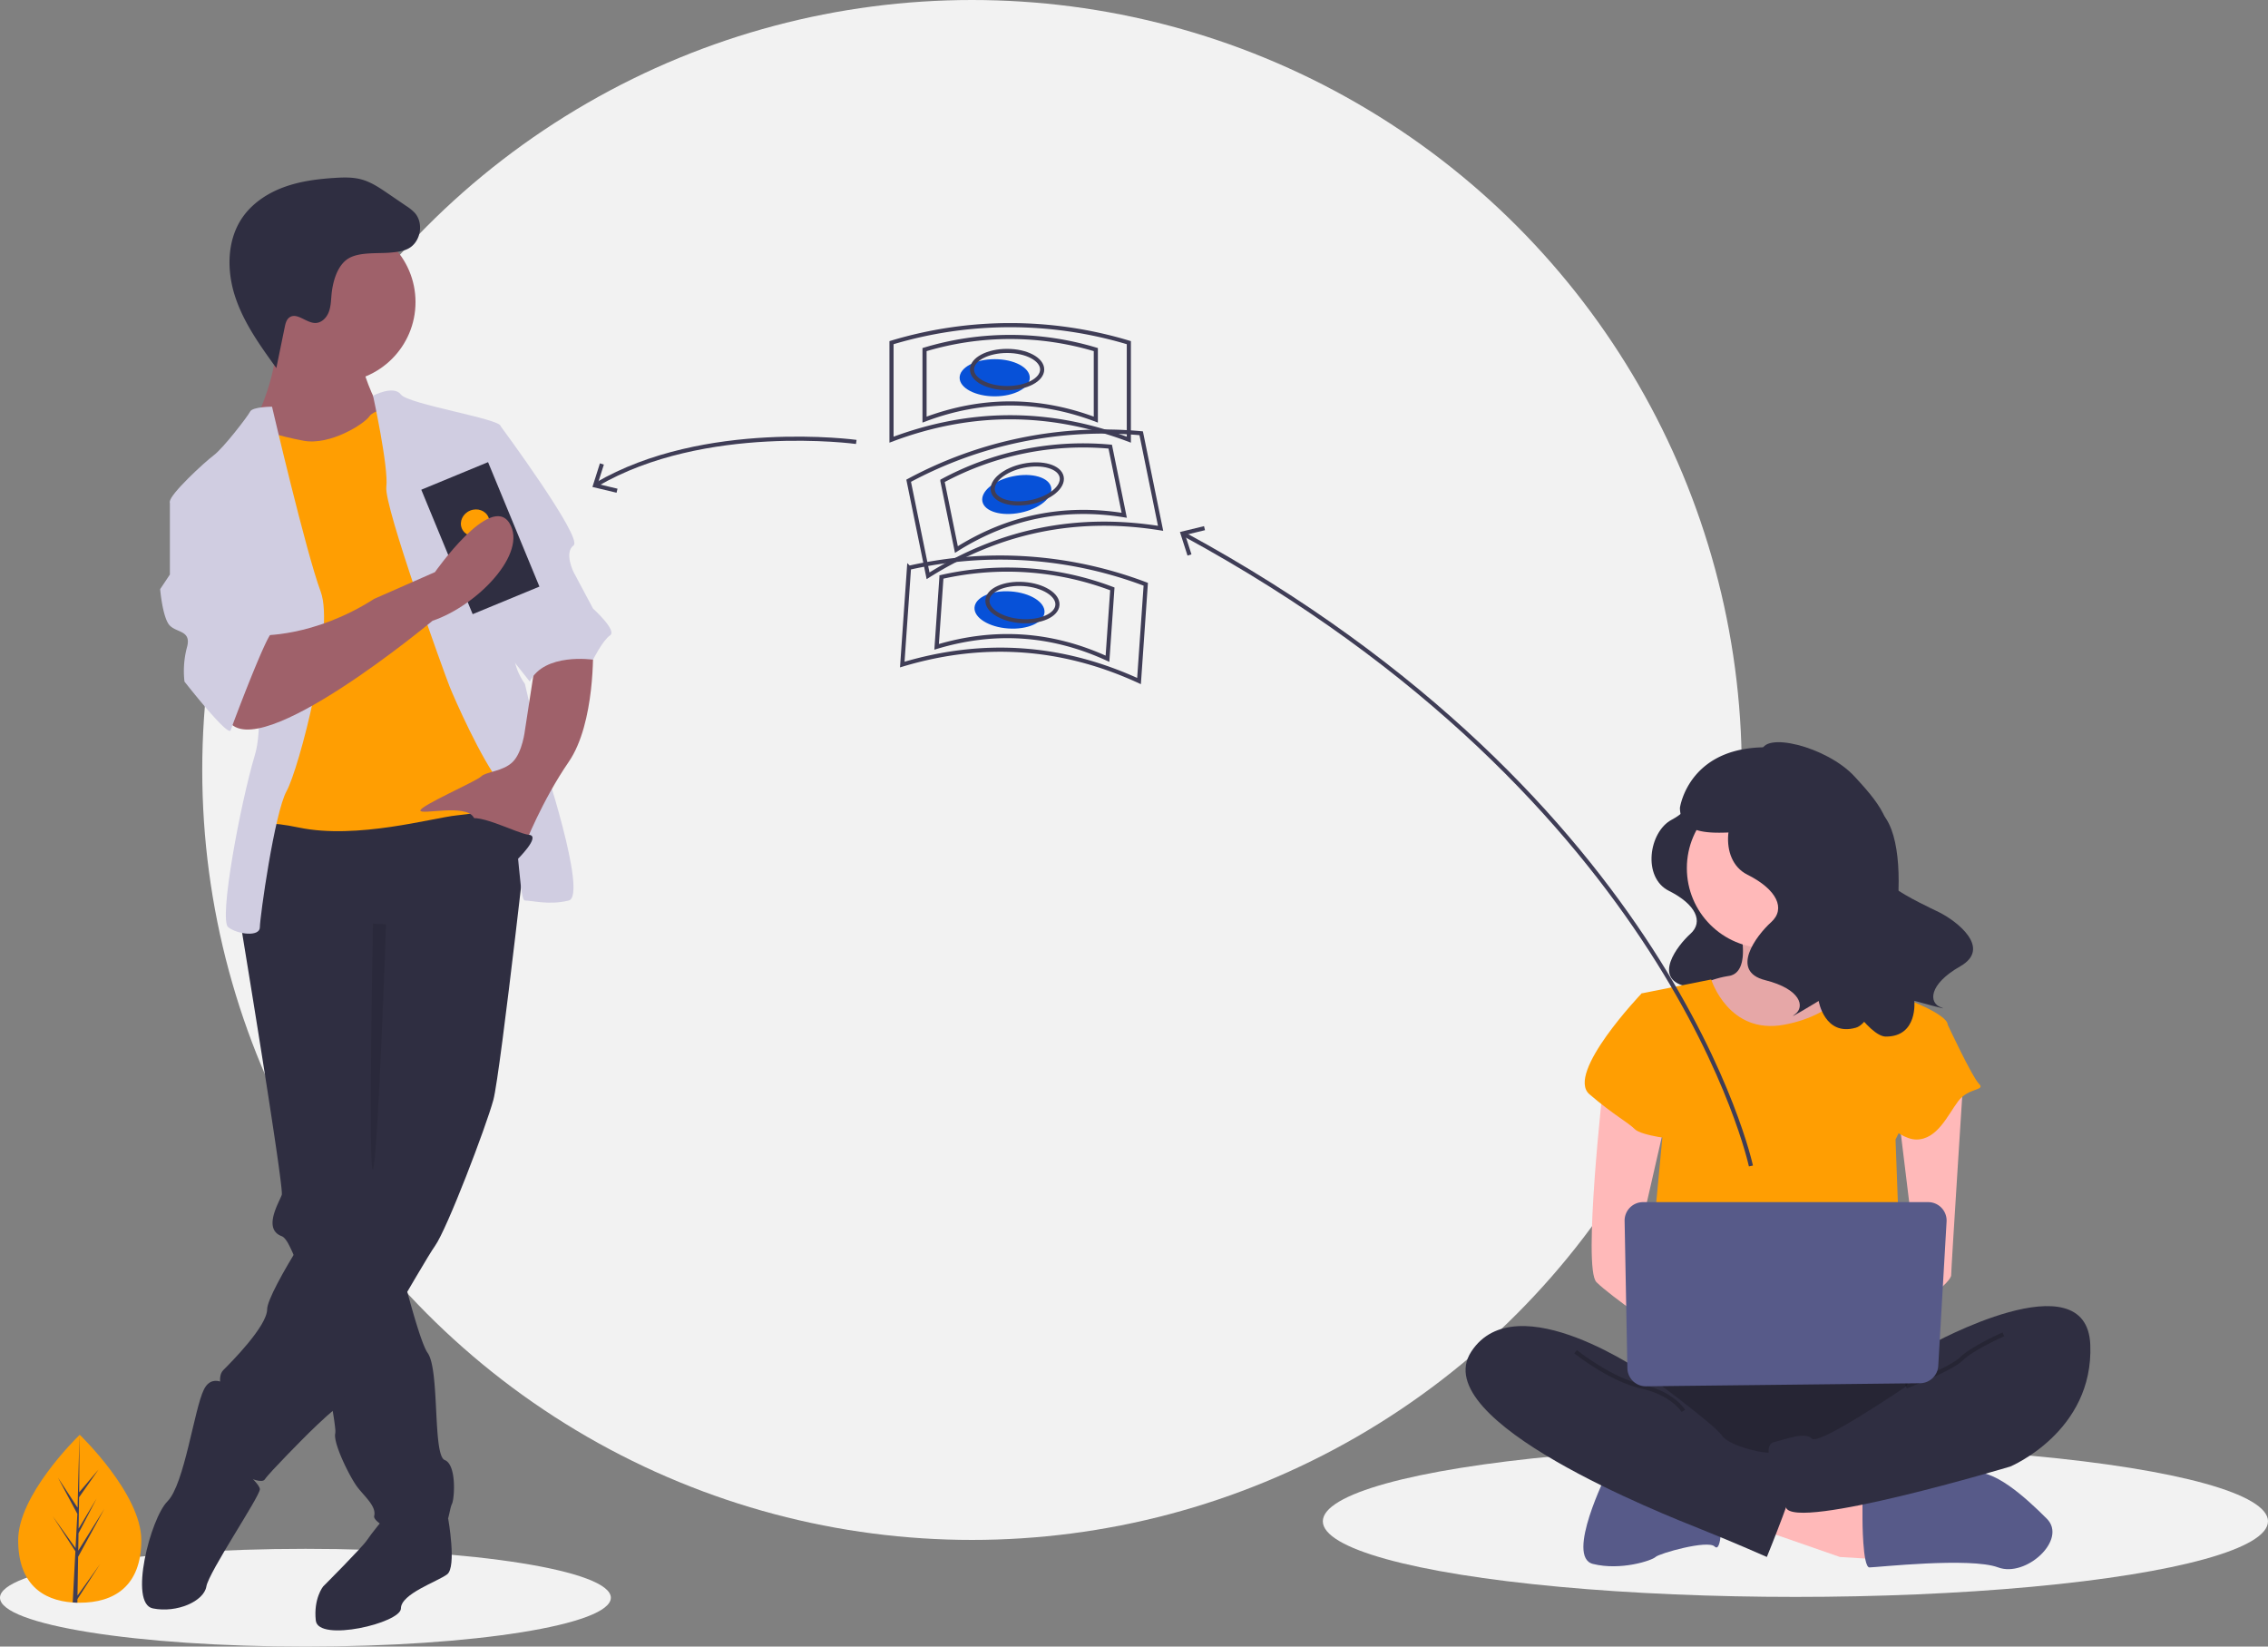 <svg xmlns="http://www.w3.org/2000/svg" width="1099" height="797.68" viewBox="0 0 1099 797.68"><rect x="0" y="0" width="1099" height="797.68" fill="#808080" stroke="none"/><g transform="translate(-15 -2)"><g transform="translate(15 2)"><circle cx="373" cy="373" r="373" transform="translate(98 0)" fill="#f2f2f2"/><ellipse cx="148" cy="23.68" rx="148" ry="23.68" transform="translate(0 750.32)" fill="#f2f2f2"/><ellipse cx="229" cy="36.64" rx="229" ry="36.64" transform="translate(641 700.329)" fill="#f2f2f2"/><path d="M869.62,435.945s1.95,6.5-9.1,12.348-14.3,27.945-1.3,34.443,16.9,14.947,10.4,20.8-18.2,21.446-2.6,25.345,17.547,11.7,13,14.947,10.4-5.849,10.4-5.849,2.6,15.6,16.247,11.7,51.99-77.985,32.494-88.383S869.62,435.945,869.62,435.945Z" transform="translate(-50.5 -51.16)" fill="#2f2e41"/><path d="M893.175,498.7s6.741,23.594-5.056,25.279A46.053,46.053,0,0,0,867.9,532.4l21.909,28.65h40.447l25.279-25.279s-33.706-25.279-26.965-40.447S893.175,498.7,893.175,498.7Z" transform="translate(-50.5 -51.16)" fill="#ffb9b9"/><path d="M893.175,498.7s6.741,23.594-5.056,25.279A46.053,46.053,0,0,0,867.9,532.4l21.909,28.65h40.447l25.279-25.279s-33.706-25.279-26.965-40.447S893.175,498.7,893.175,498.7Z" transform="translate(-50.5 -51.16)" opacity="0.1"/><path d="M852.787,740.779l38.762,13.482,26.964,1.685-1.685-23.594L861.213,715.9Z" fill="#ffb9b9"/><path d="M953,786.883s0,23.594,3.371,23.594,48.874-5.056,62.356,0,33.706-13.482,23.594-23.594-26.606-25.279-36.9-21.909S953,776.771,953,776.771Z" transform="translate(-50.5 -51.16)" fill="#575a89"/><path d="M829.134,764.974s-20.224,40.447-6.741,43.818,28.65-1.685,30.335-3.371,25.279-8.426,28.65-5.056,3.371-13.482,3.371-13.482Z" transform="translate(-50.5 -51.16)" fill="#575a89"/><path d="M845.987,709.359s-32.021,43.818-8.427,55.615,136.509,11.8,144.935,0,11.8-48.874,0-52.244S845.987,709.359,845.987,709.359Z" transform="translate(-50.5 -51.16)" fill="#2f2e41"/><path d="M845.987,709.359s-32.021,43.818-8.427,55.615,136.509,11.8,144.935,0,11.8-48.874,0-52.244S845.987,709.359,845.987,709.359Z" transform="translate(-50.5 -51.16)" opacity="0.2"/><circle cx="38.762" cy="38.762" r="38.762" transform="translate(817.396 381.81)" fill="#ffb9b9"/><path d="M845.987,532.4l33.706-6.741s8.427,26.965,35.391,21.909,33.706-21.909,33.706-21.909,20.224,8.427,21.909,8.427,23.594,8.426,23.594,13.482-25.279,55.615-25.279,55.615l3.371,91.006L847.672,690.82,856.1,601.5Z" transform="translate(-50.5 -51.16)" fill="#ff9e02"/><path d="M827.448,576.22s-10.112,89.321-3.371,96.062,33.706,25.279,33.706,25.279V677.338L844.3,652.059l13.482-58.985Z" transform="translate(-50.5 -51.16)" fill="#ffb9b9"/><path d="M1001.877,573.692s-5.9,91.849-5.9,95.219-15.168,15.168-20.224,15.168-8.427-8.427-8.427-8.427l11.8-13.482-8.426-69.1Z" transform="translate(-50.5 -51.16)" fill="#ffb9b9"/><path d="M985.866,702.618s75.838-42.132,77.524,0-38.762,58.985-38.762,58.985-104.488,31.332-108.7,19.879-12.64-29.991-5.9-31.676,15.168-5.056,18.538-1.685,45.5-25.279,45.5-25.279Z" transform="translate(-50.5 -51.16)" fill="#2f2e41"/><path d="M1021.258,697.562s-15.168,6.741-20.224,11.8-26.965,13.482-26.965,13.482" transform="translate(-50.5 -51.16)" fill="none" stroke="#000" stroke-miterlimit="10" stroke-width="2" opacity="0.2"/><path d="M856.1,535.773,845.987,532.4s-37.077,38.762-25.279,48.874,18.538,13.482,21.909,16.853,20.224,5.056,20.224,5.056Z" transform="translate(-50.5 -51.16)" fill="#ff9e02"/><path d="M979.125,544.2l15.168,3.371s11.8,25.279,15.168,28.65-5.056,1.685-10.112,8.426-10.112,18.538-20.224,18.538-23.594-16.853-23.594-16.853Z" transform="translate(-50.5 -51.16)" fill="#ff9e02"/><path d="M849.357,717.785s-64.041-45.5-85.95-11.8,94.377,79.209,111.23,85.95,32.021,13.482,32.021,13.482,15.168-37.077,15.168-43.818-11.8-6.741-15.168-6.741-18.538-3.371-21.909-8.426S849.357,717.785,849.357,717.785Z" transform="translate(-50.5 -51.16)" fill="#2f2e41"/><path d="M813.966,705.988s16.853,13.482,32.021,16.853,20.224,11.8,20.224,11.8" transform="translate(-50.5 -51.16)" fill="none" stroke="#000" stroke-miterlimit="10" stroke-width="2" opacity="0.2"/><path d="M837.732,642.622l1.346,71.356a8.933,8.933,0,0,0,9.032,8.764L980.9,721.25a8.933,8.933,0,0,0,8.818-8.418l4.031-69.864a8.933,8.933,0,0,0-8.918-9.447H846.663a8.933,8.933,0,0,0-8.931,9.1Z" transform="translate(-50.5 -51.16)" fill="#575a89"/><path d="M908.728,423.04s2.16,7.2-10.079,13.679-15.839,30.957-1.44,38.156,18.718,16.558,11.519,23.038-20.158,23.758-2.88,28.077,19.438,12.959,14.4,16.558,11.519-6.479,11.519-6.479,2.88,17.278,18,12.959,30.2-82.84,13.35-103.064C947.445,427.16,908.728,423.04,908.728,423.04Z" transform="translate(-50.5 -51.16)" fill="#2f2e41"/><path d="M904.13,415.629c0-10.547,31.559-2.969,45.088,11.758,9.369,10.2,23.6,25.54,11.674,36.355s20.439,24.992,29.119,29.29,25.817,17.443,10.343,26.261-15.224,17.72-9.4,19.827-12.839-3.134-12.839-3.134S980,553.4,964.276,553.319s-60.832-86.494-50.056-110.513C924.24,420.473,904.13,415.629,904.13,415.629Z" transform="translate(-50.5 -51.16)" fill="#2f2e41"/><path d="M910.965,413.318c-42.2-2.541-46.433,29.223-46.433,29.223.292,18.382,29.483,9.425,37.59,12.165,9.781-7.036,28.636-20.35,42.12-29.851A63.774,63.774,0,0,0,910.965,413.318Z" transform="translate(-50.5 -51.16)" fill="#2f2e41"/><path d="M898.942,616.008S861.09,438.609,624.169,309.92" transform="translate(-50.5 -51.16)" fill="none" stroke="#3f3d56" stroke-miterlimit="10" stroke-width="2"/><path d="M583.431,254.891l.474,1.945-9.583,2.324,3.019,9.389-1.906.611-3.675-11.436Z" fill="#3f3d56"/><path d="M118.973,797.271c0,22.469-13.356,30.314-29.834,30.314q-.573,0-1.143-.013c-.763-.016-1.52-.053-2.267-.1-14.871-1.052-26.424-9.3-26.424-30.2,0-21.625,27.634-48.912,29.71-50.932l0,0,.12-.116S118.973,774.8,118.973,797.271Z" transform="translate(-50.5 -51.16)" fill="#ff9e02"/><path d="M88.052,824.148,98.964,808.9,88.025,825.822,88,827.572c-.763-.016-1.52-.053-2.267-.1l1.176-22.479-.009-.174.02-.033.111-2.123L76.061,785.7l11,15.37.025.451.889-16.985L78.588,767l9.5,14.547.925-35.212,0-.12v.116L88.865,774.1,98.212,763.1l-9.385,13.4L88.58,791.7l8.727-14.594-8.763,16.832-.138,8.454,12.669-20.313L88.358,805.344Z" transform="translate(-50.5 -51.16)" fill="#3f3d56"/><path d="M261.273,791.45l6.382-4.741s4.224,23.6-.49,27.132-22.391,9.428-22.391,16.5-40.068,16.5-41.246,5.892,3.535-16.5,3.535-16.5,18.855-18.855,21.212-22.391,8.249-10.606,8.249-10.606Z" transform="translate(-50.5 -51.16)" fill="#2f2e41"/><path d="M167,498.014s.177,1.037.483,2.934c.283,1.685.672,4.066,1.143,7,4.95,30.2,19.386,119.119,18.408,122.053-1.178,3.535-9.428,16.5,0,20.034.907.342,1.886,1.449,2.934,3.194a68.5,68.5,0,0,1,4.985,11.761c5.621,16.31,11.632,42.413,15.108,60.49,1.52,7.943,2.557,14.33,2.864,17.677a9.612,9.612,0,0,1,.035,2.333c-1.178,4.714,7.071,21.212,10.606,25.926s9.428,9.428,8.249,14.142,29.462,17.677,33,9.428,3.535-12.963,4.714-15.32,2.357-18.855-3.535-21.212-2.357-43.6-8.249-51.852c-1.968-2.746-4.973-12.044-8.12-23.227-1.237-4.384-2.487-9.051-3.712-13.729-4.973-19.174-9.38-38.465-9.38-38.465L237.7,493.3l-64.815-8.249-1.662,3.665-3.312,7.271Z" transform="translate(-50.5 -51.16)" fill="#2f2e41"/><path d="M163.461,724.278s-9.428-9.428-14.142,0-9.428,45.96-17.677,54.209-18.855,49.5-7.071,51.852,24.748-3.535,25.926-10.606,25.926-43.6,25.926-47.138-16.5-16.5-16.5-16.5Z" transform="translate(-50.5 -51.16)" fill="#2f2e41"/><path d="M308.412,433.2s-15.32,137.88-18.855,150.843-22.391,62.458-28.283,70.708-43.6,75.422-48.317,78.957-14.142,12.963-14.142,12.963-17.677,17.677-20.034,21.212-22.391-7.071-23.569-14.142,1.178-18.855,2.357-23.569-2.357-11.785,1.178-15.32,21.212-21.212,21.212-29.462,30.64-56.566,42.425-67.172,9.428-28.283,9.428-28.283V518.047L167,498.014s3.535-56.566,11.785-56.566S295.449,422.592,308.412,433.2Z" transform="translate(-50.5 -51.16)" fill="#2f2e41"/><circle cx="38.889" cy="38.889" r="38.889" transform="translate(123.567 107.457)" fill="#9f616a"/><path d="M225.919,228.146s4.714,17.677,10.606,22.391-15.32,24.748-15.32,24.748l-40.068,2.357-7.071-22.391s12.963-25.926,9.428-42.425S225.919,228.146,225.919,228.146Z" transform="translate(-50.5 -51.16)" fill="#9f616a"/><path d="M242.418,248.18s-10.606,1.178-12.963,4.714-18.855,14.142-31.818,11.785-21.212-5.892-23.569-4.714S167,285.891,167,285.891L179.959,323.6l-2.357,103.7-3.535,28.283s-7.071-9.428,21.212-3.535,64.815-4.714,76.6-5.892,31.818-4.714,33-11.785-3.535-33-3.535-33l-18.855-78.957L270.7,280Z" transform="translate(-50.5 -51.16)" fill="#ff9e02"/><path d="M231.271,242.861s9.968-5.287,13.5-.573,48.317,11.785,48.317,15.32,9.428,98.991,7.071,107.24,4.714,17.677,4.714,17.677l8.249,35.354s22.391,67.172,12.963,69.529-17.677,0-21.212,0-2.357-44.782-11.785-56.566S270.7,389.6,268.344,383.7,236.526,296.5,237.7,287.069,231.271,242.861,231.271,242.861Z" transform="translate(-50.5 -51.16)" fill="#d0cde1"/><path d="M182.316,248.18s-9.428,0-10.606,2.357-12.963,17.677-17.677,21.212S132.821,290.6,132.821,294.14,167,323.6,167,323.6s14.142,69.529,7.071,93.1S156.39,496.835,161.1,500.37s15.32,4.714,15.32,0,7.071-55.388,12.963-65.994,23.569-77.778,16.5-96.634S182.316,248.18,182.316,248.18Z" transform="translate(-50.5 -51.16)" fill="#d0cde1"/><path d="M337.873,364.847s1.178,36.532-11.785,55.388S304.876,460.3,304.876,460.3s-21.212-5.892-24.748-12.963S254.2,446.161,254.2,443.8s27.1-14.142,29.462-16.5,10.606-2.357,15.32-7.071,5.892-15.32,5.892-15.32l4.714-30.64Z" transform="translate(-50.5 -51.16)" fill="#9f616a"/><path d="M239.741,173.528c2.992-.272,6.077-.571,8.721-2,5.925-3.2,7.5-12.294,2.986-17.291a22.344,22.344,0,0,0-4.143-3.331l-8.958-6.1c-3.962-2.7-8.017-5.437-12.638-6.709-4.179-1.15-8.594-1.032-12.92-.763-8.4.522-16.849,1.6-24.749,4.5s-15.268,7.751-20.052,14.673c-7.585,10.974-7.689,25.775-3.511,38.444s12.112,23.7,19.931,34.51l4.057-19.795c.361-1.763.829-3.7,2.295-4.739,3.645-2.593,8.1,2.731,12.576,2.7,2.874-.022,5.287-2.386,6.376-5.046s1.161-5.605,1.413-8.468c.534-6.064,2.653-14.5,8.4-17.847C224.872,173.153,233.726,174.074,239.741,173.528Z" transform="translate(-50.5 -51.16)" fill="#2f2e41"/><path d="M237.56,498.965s-3.98,115.127-6.337,118.663,0-119.025,0-119.025Z" transform="translate(-50.5 -51.16)" opacity="0.1"/><path d="M283.664,257.607h9.428s40.068,54.209,35.354,57.745,0,12.963,0,12.963l9.428,17.677s11.785,10.606,8.249,12.963-8.249,11.785-8.249,11.785-23.569-3.535-30.64,10.606l-15.284-19.3Z" transform="translate(-50.5 -51.16)" fill="#d0cde1"/><rect width="35" height="65.224" transform="translate(204.144 237.242) rotate(-22.438)" fill="#2f2e41"/><ellipse cx="7" cy="6.431" rx="7" ry="6.431" transform="translate(221.324 250.025) rotate(-22.438)" fill="#ff9e02"/><path d="M260.095,351.884S175.246,422.592,161.1,400.2s15.32-41.246,15.32-41.246,25.926,1.178,55.388-17.677l29.462-12.963s26.9-38.4,36.061-23.777S281.69,344.608,260.095,351.884Z" transform="translate(-50.5 -51.16)" fill="#9f616a"/><path d="M145.784,289.426l-12.963,4.714v35.354l-4.714,7.071s1.178,14.142,4.714,17.677,10.606,2.357,8.249,10.606a44.667,44.667,0,0,0-1.178,16.5s21.212,27.1,22.391,23.569,17.677-47.138,20.034-47.138-23.569-68.351-23.569-68.351Z" transform="translate(-50.5 -51.16)" fill="#d0cde1"/><path d="M300.752,467.963s12.185-11.785,6.092-12.374-27.3-12.374-30.84-6.482S300.752,467.963,300.752,467.963Z" transform="translate(-50.5 -51.16)" fill="#2f2e41"/><ellipse cx="17" cy="9" rx="17" ry="9" transform="translate(465 174)" fill="#0751d8"/><path d="M597.5,264.16q-57.5-21.717-115,0v-47a199.038,199.038,0,0,1,115,0Z" transform="translate(-50.5 -51.16)" fill="none" stroke="#3f3d56" stroke-miterlimit="10" stroke-width="2"/><path d="M581.5,254.44q-41.5-15.674-83,0V220.519a143.654,143.654,0,0,1,83,0Z" transform="translate(-50.5 -51.16)" fill="none" stroke="#3f3d56" stroke-miterlimit="10" stroke-width="2"/><ellipse cx="17" cy="9" rx="17" ry="9" transform="translate(471 170)" fill="none" stroke="#3f3d56" stroke-miterlimit="10" stroke-width="2"/><ellipse cx="17" cy="9" rx="17" ry="9" transform="matrix(0.98, -0.2, 0.2, 0.98, 474.242, 234.129)" fill="#0751d8"/><path d="M612.886,307.1q-60.681-9.779-112.677,23l-9.4-46.051a199.038,199.038,0,0,1,112.677-23Z" transform="translate(-50.5 -51.16)" fill="none" stroke="#3f3d56" stroke-miterlimit="10" stroke-width="2"/><path d="M595.266,300.777q-43.8-7.058-81.323,16.6l-6.784-33.237a143.653,143.653,0,0,1,81.323-16.6Z" transform="translate(-50.5 -51.16)" fill="none" stroke="#3f3d56" stroke-miterlimit="10" stroke-width="2"/><ellipse cx="17" cy="9" rx="17" ry="9" transform="matrix(0.98, -0.2, 0.2, 0.98, 479.321, 229.01)" fill="none" stroke="#3f3d56" stroke-miterlimit="10" stroke-width="2"/><ellipse cx="9" cy="17" rx="9" ry="17" transform="translate(471.592 303.282) rotate(-86.019)" fill="#0751d8"/><path d="M602.435,381.085q-55.854-25.656-114.723-7.983l3.263-46.887A199.038,199.038,0,0,1,605.7,334.2Z" transform="translate(-50.5 -51.16)" fill="none" stroke="#3f3d56" stroke-miterlimit="10" stroke-width="2"/><path d="M587.149,370.278q-40.312-18.517-82.8-5.762l2.355-33.84a143.654,143.654,0,0,1,82.8,5.762Z" transform="translate(-50.5 -51.16)" fill="none" stroke="#3f3d56" stroke-miterlimit="10" stroke-width="2"/><ellipse cx="9" cy="17" rx="9" ry="17" transform="translate(477.856 299.709) rotate(-86.019)" fill="none" stroke="#3f3d56" stroke-miterlimit="10" stroke-width="2"/><path d="M465.422,265.251s-73.5-10.055-125.982,20.7" transform="translate(-50.5 -51.16)" fill="none" stroke="#3f3d56" stroke-miterlimit="10" stroke-width="2"/><path d="M290.708,224.459l1.909.6-2.984,9.4,9.594,2.289-.467,1.947-11.683-2.791Z" fill="#3f3d56"/></g></g></svg>